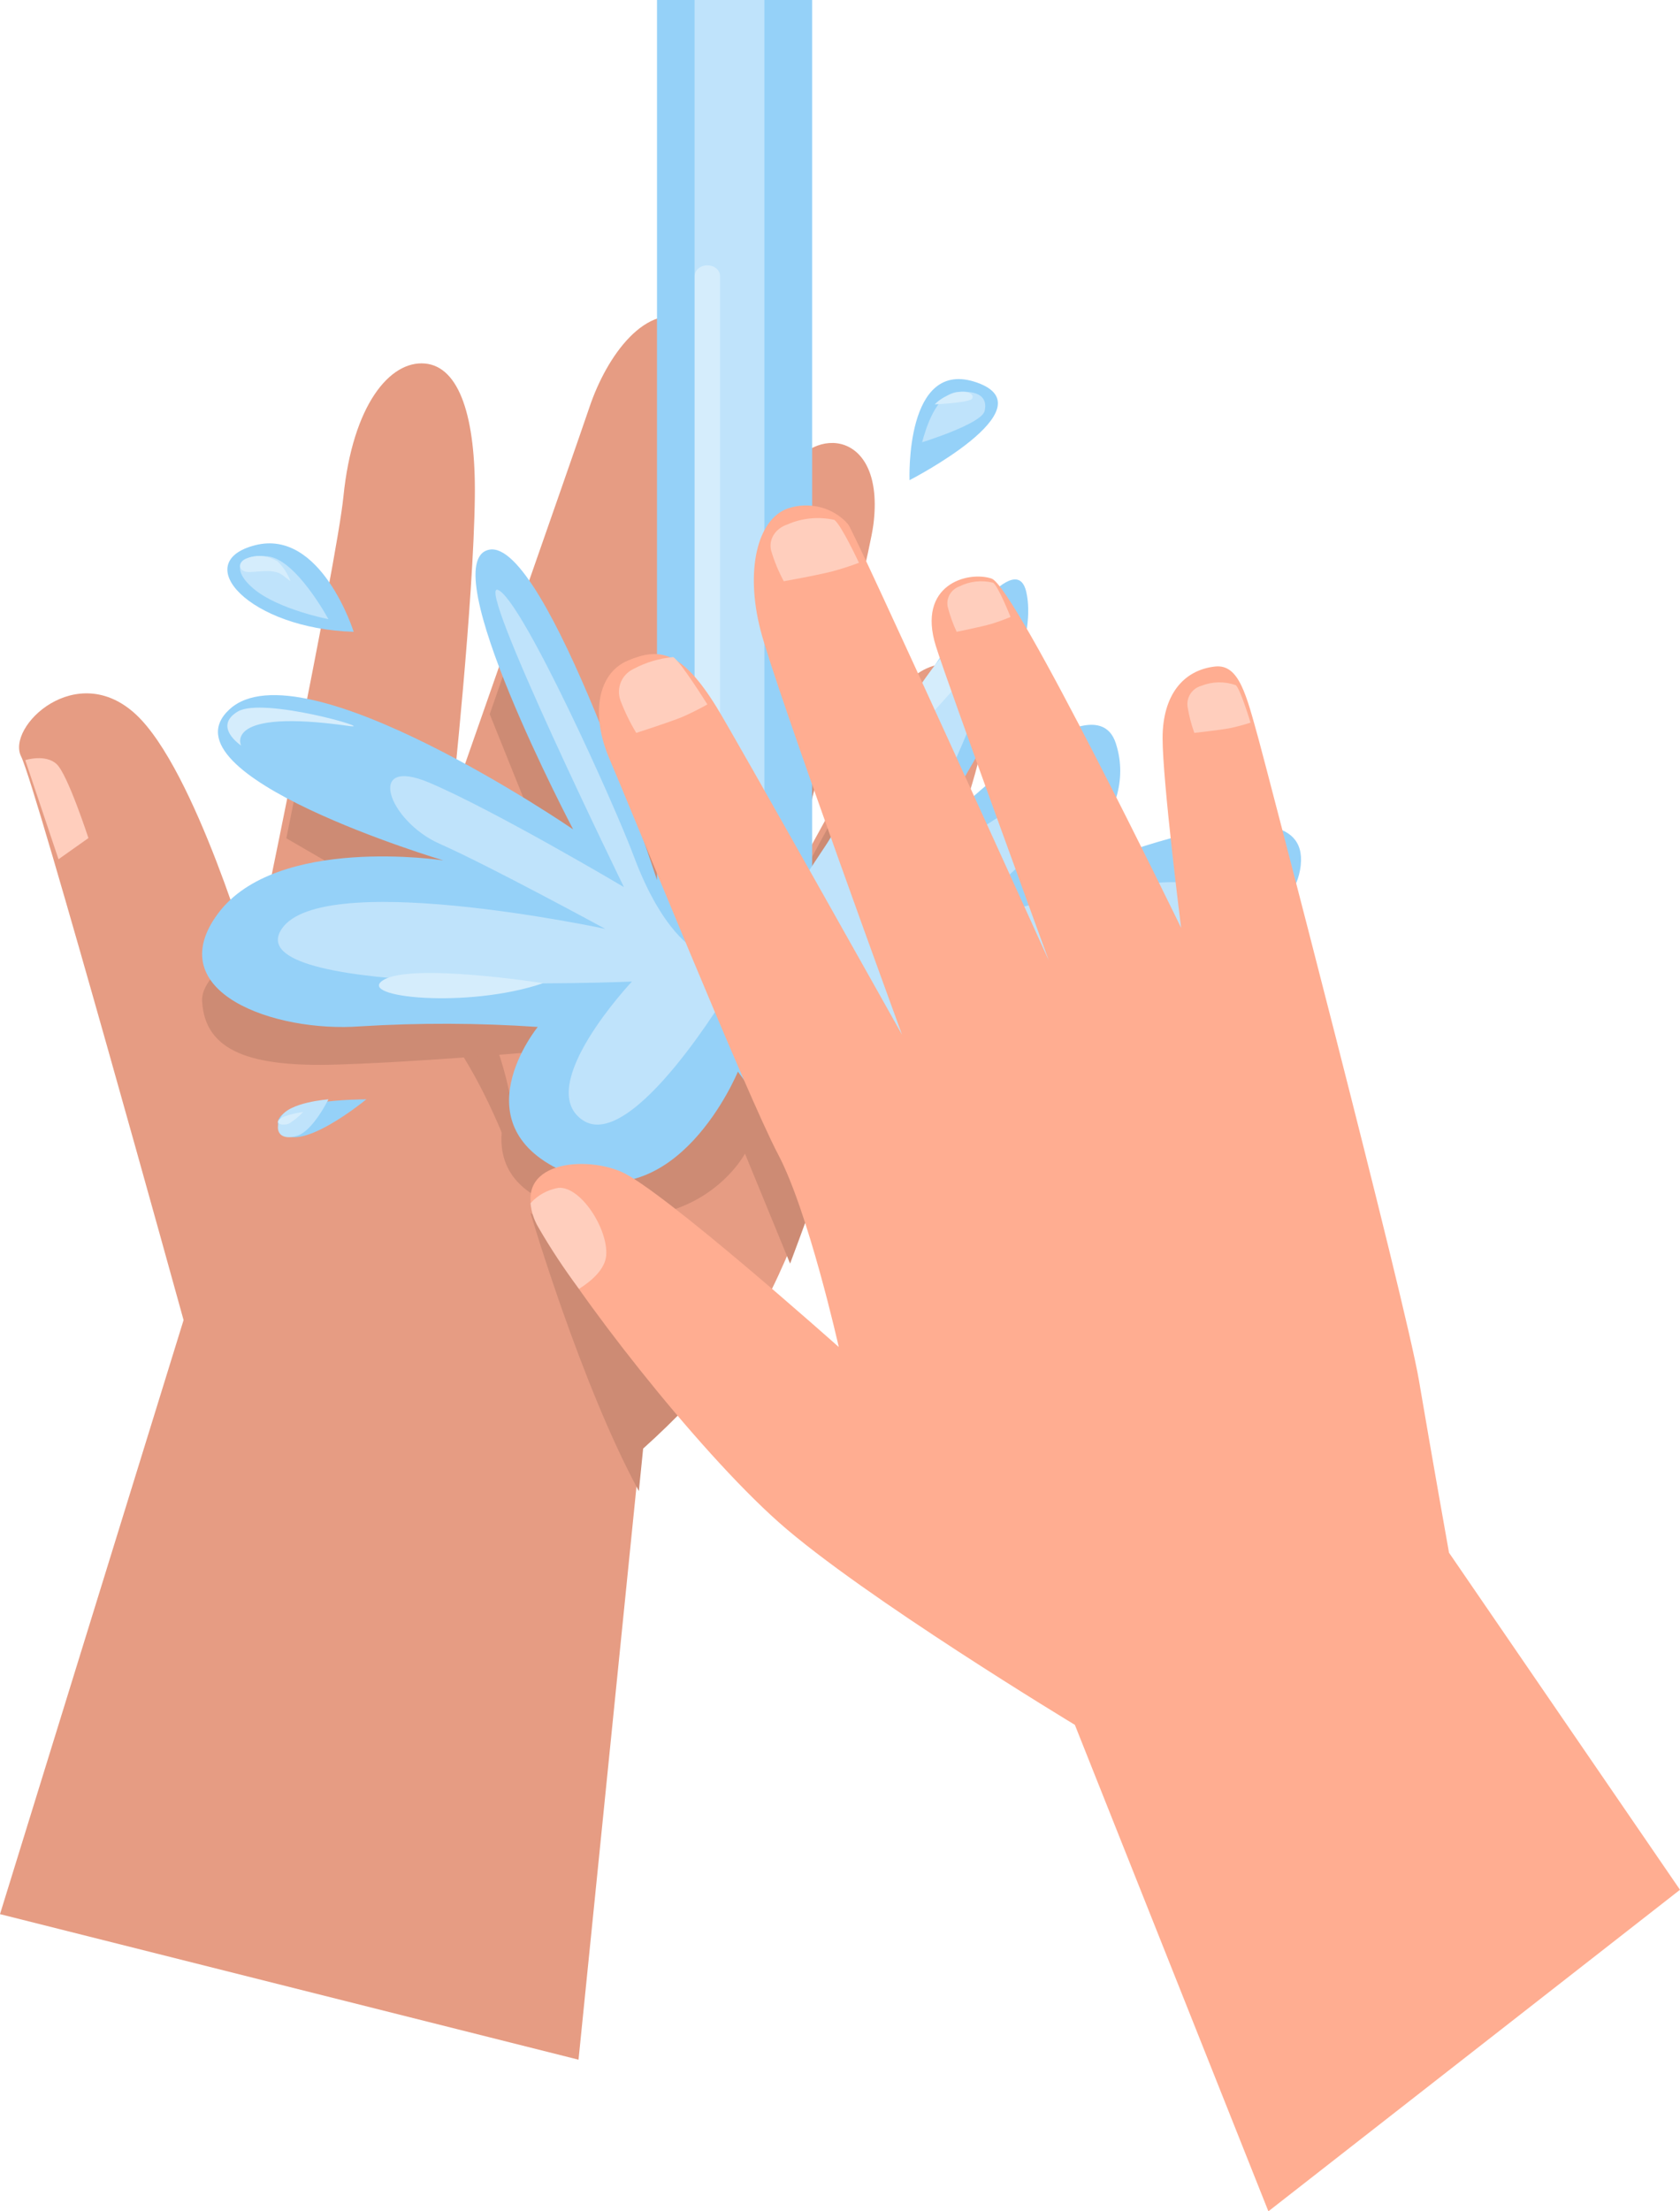 <svg width="133" height="175" viewBox="0 0 133 175" fill="none" xmlns="http://www.w3.org/2000/svg">
<path d="M0 151.482L14.533 104.469C14.533 104.469 2.856 62.216 1.671 59.864C0.486 57.511 6.044 52.166 10.756 56.537C15.468 60.908 19.996 76.581 19.996 76.581C19.996 76.581 26.673 44.566 27.189 39.284C27.925 32.032 30.87 28.531 33.63 28.767C36.391 29.004 37.665 33.062 37.591 39.297C37.496 47.608 35.795 63.378 35.795 63.378C35.795 63.378 45.366 36.061 46.684 32.171C48.001 28.28 51.101 23.742 54.701 25.322C57.852 26.714 57.646 33.354 55.975 39.513C55.179 42.395 49.614 64.568 49.614 64.568C49.614 64.568 60.598 40.703 62.35 37.425C64.404 33.591 70.081 34.043 69.146 41.497C68.704 44.977 61.872 71.319 61.872 71.319C61.872 71.319 69.83 56.252 71.943 53.92C74.056 51.589 79.217 51.533 77.737 58.98C76.257 66.427 70.059 78.759 68.284 83.228C66.51 87.696 64.036 96.096 61.077 102.074C58.117 108.053 50.711 114.456 50.711 114.456L45.8 163L0 151.482Z" fill="#E69C83"/>
<path d="M33.046 79.031C38.013 83.613 40.995 93 40.995 93C40.995 93 41.486 79.331 32.343 73.688C27.466 70.677 23.646 70.594 21.374 70C20.423 74.554 20 76.517 20 76.517C20 76.517 28.07 74.463 33.046 79.031Z" fill="#CD8B74"/>
<path d="M2 60.156C2 60.156 3.623 59.639 4.5 60.487C5.377 61.336 7 66.324 7 66.324L4.632 68L2 60.156Z" fill="#FFCEBD"/>
<path d="M31 63C36.707 63.242 42.38 63.999 47.946 65.261C56.486 67.289 64 74 64 74C58.546 71.389 52.962 69.049 47.269 66.989C41.955 65.262 36.517 63.929 31 63Z" fill="#CD8B74"/>
<path d="M42 96C42 96 45.989 109.565 50.576 118L50.916 114.639C53.483 112.334 55.852 109.836 58 107.169L42 96Z" fill="#CD8B74"/>
<path d="M67.972 61.137C65.14 66.125 62.037 72.039 62.037 72.039C62.037 72.039 63.764 65.339 65.528 58.256L59.373 51L49.126 66.772L40.622 51.181L38.77 56.517L42.818 66.577L23.65 61.471C23.313 63.14 22.984 64.782 22.669 66.341L29.424 70.258C26.554 71.328 23.772 72.603 21.103 74.07L20.444 77.257C20.444 77.257 20.181 76.338 19.713 74.905C17.568 76.297 15.936 77.806 16.002 79.212C16.2 83.233 19.903 84.457 26.651 84.249C33.398 84.04 42.51 83.226 42.51 83.226C42.51 83.226 34.76 92.931 44.984 95.694C55.208 98.456 58.977 91.296 58.977 91.296L62.549 100C64.291 95.394 67.255 86.948 68.404 83.963C68.96 82.572 69.963 80.339 71.119 77.751L73 67.085L67.972 61.137Z" fill="#CD8B74"/>
<path d="M52.013 0V69.644C52.013 69.644 43.26 42.586 38.726 43.502C34.192 44.417 45.373 65.634 45.373 65.634C45.373 65.634 23.877 50.911 18.176 56.129C12.475 61.346 35.095 68.09 35.095 68.09C35.095 68.09 21.889 66.064 17.259 72.294C12.63 78.525 21.764 81.73 28.514 81.224C33.195 80.936 37.892 80.952 42.571 81.272C42.571 81.272 36.158 89.133 44.889 92.838C53.62 96.543 58.418 84.804 58.418 84.804C58.418 84.804 67.325 97.896 78.007 92.838C88.69 87.78 83.348 79.198 83.348 79.198C83.348 79.198 102.123 76.312 102.974 68.486C103.825 60.659 83.348 69.644 83.348 69.644C83.348 69.644 90.296 64.885 88.337 58.828C86.379 52.771 72.49 67.41 72.49 67.41C72.49 67.41 82.761 53.534 81.25 46.86C79.739 40.185 64.295 68.93 64.295 68.93V0H52.013Z" fill="#95D1F8"/>
<path d="M54.988 0V75.094C54.988 75.094 52.441 73.843 50.167 67.737C48.636 63.642 41.335 47.475 39.429 46.686C37.523 45.896 49.394 70.203 49.394 70.203C49.394 70.203 39.09 64.097 33.983 61.938C28.875 59.779 30.767 64.984 34.785 66.766C38.804 68.547 47.915 73.508 47.915 73.508C47.915 73.508 24.739 68.547 22.155 73.766C19.572 78.985 50.027 77.679 50.027 77.679C50.027 77.679 42.211 85.972 46.119 88.641C50.027 91.31 57.792 78.217 57.792 78.217C57.792 78.217 63.496 89.892 73.439 86.79C83.382 83.688 72.534 76.812 72.534 76.812C72.534 76.812 91.544 78.475 95.578 72.236C99.611 65.997 73.439 73.766 73.439 73.766C73.439 73.766 82.683 68.736 83.5 64.062C84.317 59.388 69.317 71.852 69.317 71.852C69.317 71.852 78.297 57.354 78.024 52.142C77.752 46.93 60.515 74.395 60.515 74.395V0H54.988Z" fill="#BFE3FB"/>
<path d="M27.633 57.454C29.924 57.783 20.811 55.114 18.821 56.311C16.831 57.508 19.085 59 19.085 59C19.085 59 17.646 56.035 27.633 57.454Z" fill="#D5EDFC"/>
<path d="M59 82C59 82 62.441 87.797 68.155 88.796C73.868 89.796 76.859 86.873 75.783 85.398C74.708 83.923 71.969 85.26 68.155 85.095C64.34 84.929 59 82 59 82Z" fill="#D5EDFC"/>
<path d="M67 64C67 64 74.1 50.686 76.775 50.076C79.451 49.466 77.216 52.646 75.078 55.013L67 64Z" fill="#D5EDFC"/>
<path d="M43 77.807C43 77.807 32.625 76.174 30.36 77.554C28.095 78.933 37.023 79.85 43 77.807Z" fill="#D5EDFC"/>
<path d="M28 50C28 50 25.425 41.801 20.187 43.15C14.949 44.499 19.741 49.757 28 50Z" fill="#95D1F8"/>
<path d="M93 79.915C93 79.915 104 77.146 104 81.244C104.008 85.861 93 79.915 93 79.915Z" fill="#95D1F8"/>
<path d="M72.005 38C72.005 38 71.62 28.247 77.353 30.278C83.087 32.309 72.005 38 72.005 38Z" fill="#95D1F8"/>
<path d="M29 87C29 87 20.848 86.97 22.138 89.367C23.357 91.657 29 87 29 87Z" fill="#95D1F8"/>
<path d="M26 49C26 49 23.445 44.251 21.19 44.027C18.935 43.803 18.164 45.004 20.112 46.621C22.061 48.239 26 49 26 49Z" fill="#BFE3FB"/>
<path d="M73 35C73.276 34 74.08 31.157 75.82 31.019C77.559 30.881 78.195 31.5 77.949 32.525C77.704 33.55 73 35 73 35Z" fill="#BFE3FB"/>
<path d="M96 79.573C96 79.573 101.21 78.284 102.505 79.573C103.8 80.861 102.299 82 100.912 82C99.525 82 96 79.573 96 79.573Z" fill="#BFE3FB"/>
<path d="M26 87C26 87 22.83 87.228 22.224 88.425C21.619 89.623 22.299 90.286 23.544 89.88C24.788 89.475 26 87 26 87Z" fill="#BFE3FB"/>
<path d="M21.989 44.44C21.595 44.189 21.161 44.042 20.716 44.008C20.271 43.974 19.825 44.053 19.407 44.242C18.771 44.557 18.868 45.306 19.789 45.27C20.709 45.234 21.72 45.026 22.364 45.513L23 46C22.768 45.392 22.422 44.858 21.989 44.44Z" fill="#D5EDFC"/>
<path d="M74 32C74.397 31.588 74.961 31.266 75.624 31.072C76.599 30.844 77.151 31.2 76.964 31.539C76.777 31.878 74 32 74 32Z" fill="#D5EDFC"/>
<path d="M100 79.027C100 79.027 101.648 78.832 102.491 79.485C103.333 80.139 103.045 81.123 102.248 80.987C101.45 80.852 101.883 80.079 100 79.027Z" fill="#D5EDFC"/>
<path d="M24 88C24 88 22.556 88.193 22.126 88.578C21.696 88.964 22.47 89.115 22.908 88.904C23.337 88.627 23.704 88.323 24 88Z" fill="#D5EDFC"/>
<path d="M56 63C55.735 63 55.48 62.913 55.293 62.758C55.105 62.602 55 62.392 55 62.172V21.828C55 21.608 55.105 21.398 55.293 21.242C55.48 21.087 55.735 21 56 21C56.265 21 56.52 21.087 56.707 21.242C56.895 21.398 57 21.608 57 21.828V62.172C57 62.392 56.895 62.602 56.707 62.758C56.52 62.913 56.265 63 56 63Z" fill="#D5EDFC"/>
<path d="M100.414 175L85.093 136.501C85.093 136.501 68.275 126.347 61.661 120.48C55.047 114.613 45.24 101.935 42.641 97.017C40.042 92.1 45.974 91.344 49.182 92.731C52.39 94.118 66.403 106.602 66.403 106.602C66.403 106.602 64.003 95.88 61.595 91.344C59.188 86.808 49.718 63.463 48.25 60.058C46.781 56.653 47.244 53.31 49.718 52.27C52.192 51.229 53.961 51.479 56.728 55.959C58.197 58.331 71.41 81.884 71.41 81.884C71.41 81.884 61.397 54.51 60.2 49.842C59.004 45.174 59.929 41.138 62.337 40.25C63.173 39.959 64.086 39.921 64.946 40.142C65.807 40.363 66.573 40.833 67.138 41.485C67.674 42.116 83.031 76.017 83.031 76.017C83.031 76.017 75.037 54.156 74.09 51.132C72.57 46.277 76.6 45.161 78.494 45.785C80.388 46.409 93.506 73.43 93.506 73.43C93.506 73.43 92.038 61.827 92.038 58.421C92.038 55.016 93.668 53.032 96.186 52.748C98.102 52.533 98.667 55.009 99.65 58.546C100.091 60.127 111.264 102.933 112.335 109.251C113.407 115.57 114.714 122.88 114.714 122.88L133 149.554L100.414 175Z" fill="#FFAD91"/>
<path d="M42 95.22C42.059 95.886 42.269 96.534 42.617 97.122C43.588 98.803 44.664 100.432 45.841 102C46.847 101.362 47.904 100.441 47.992 99.346C48.146 97.256 45.973 93.863 44.203 94.004C43.336 94.162 42.556 94.592 42 95.22Z" fill="#FFCEBD"/>
<path d="M53.293 52C52.178 52.101 51.094 52.428 50.108 52.962C49.672 53.179 49.33 53.548 49.146 54.001C48.963 54.454 48.952 54.958 49.114 55.419C49.454 56.316 49.874 57.179 50.369 58C50.369 58 52.945 57.176 53.997 56.746C54.681 56.447 55.35 56.114 56 55.747C56 55.747 53.867 52.328 53.293 52Z" fill="#FFCEBD"/>
<path d="M66.051 41.143C64.802 40.865 63.479 40.995 62.331 41.507C61.866 41.66 61.48 41.955 61.245 42.337C61.009 42.72 60.941 43.164 61.052 43.588C61.299 44.417 61.633 45.224 62.049 46C62.049 46 64.764 45.512 65.858 45.226C66.586 45.032 67.301 44.802 68 44.537C68 44.537 66.594 41.52 66.051 41.143Z" fill="#FFCEBD"/>
<path d="M78.62 46.115C77.724 45.892 76.775 45.996 75.952 46.407C75.618 46.529 75.341 46.765 75.173 47.071C75.005 47.377 74.957 47.733 75.039 48.071C75.211 48.733 75.445 49.379 75.736 50C75.736 50 77.68 49.606 78.46 49.382C78.983 49.223 79.497 49.037 80 48.825C80 48.825 79.038 46.394 78.62 46.115Z" fill="#FFCEBD"/>
<path d="M97.838 54.225C96.951 53.909 95.979 53.926 95.104 54.275C94.755 54.37 94.452 54.59 94.251 54.892C94.05 55.194 93.966 55.56 94.013 55.92C94.128 56.629 94.308 57.325 94.551 58C94.551 58 96.556 57.779 97.385 57.623C97.931 57.508 98.47 57.363 99 57.188C99 57.188 98.207 54.56 97.838 54.225Z" fill="#FFCEBD"/>
</svg>
